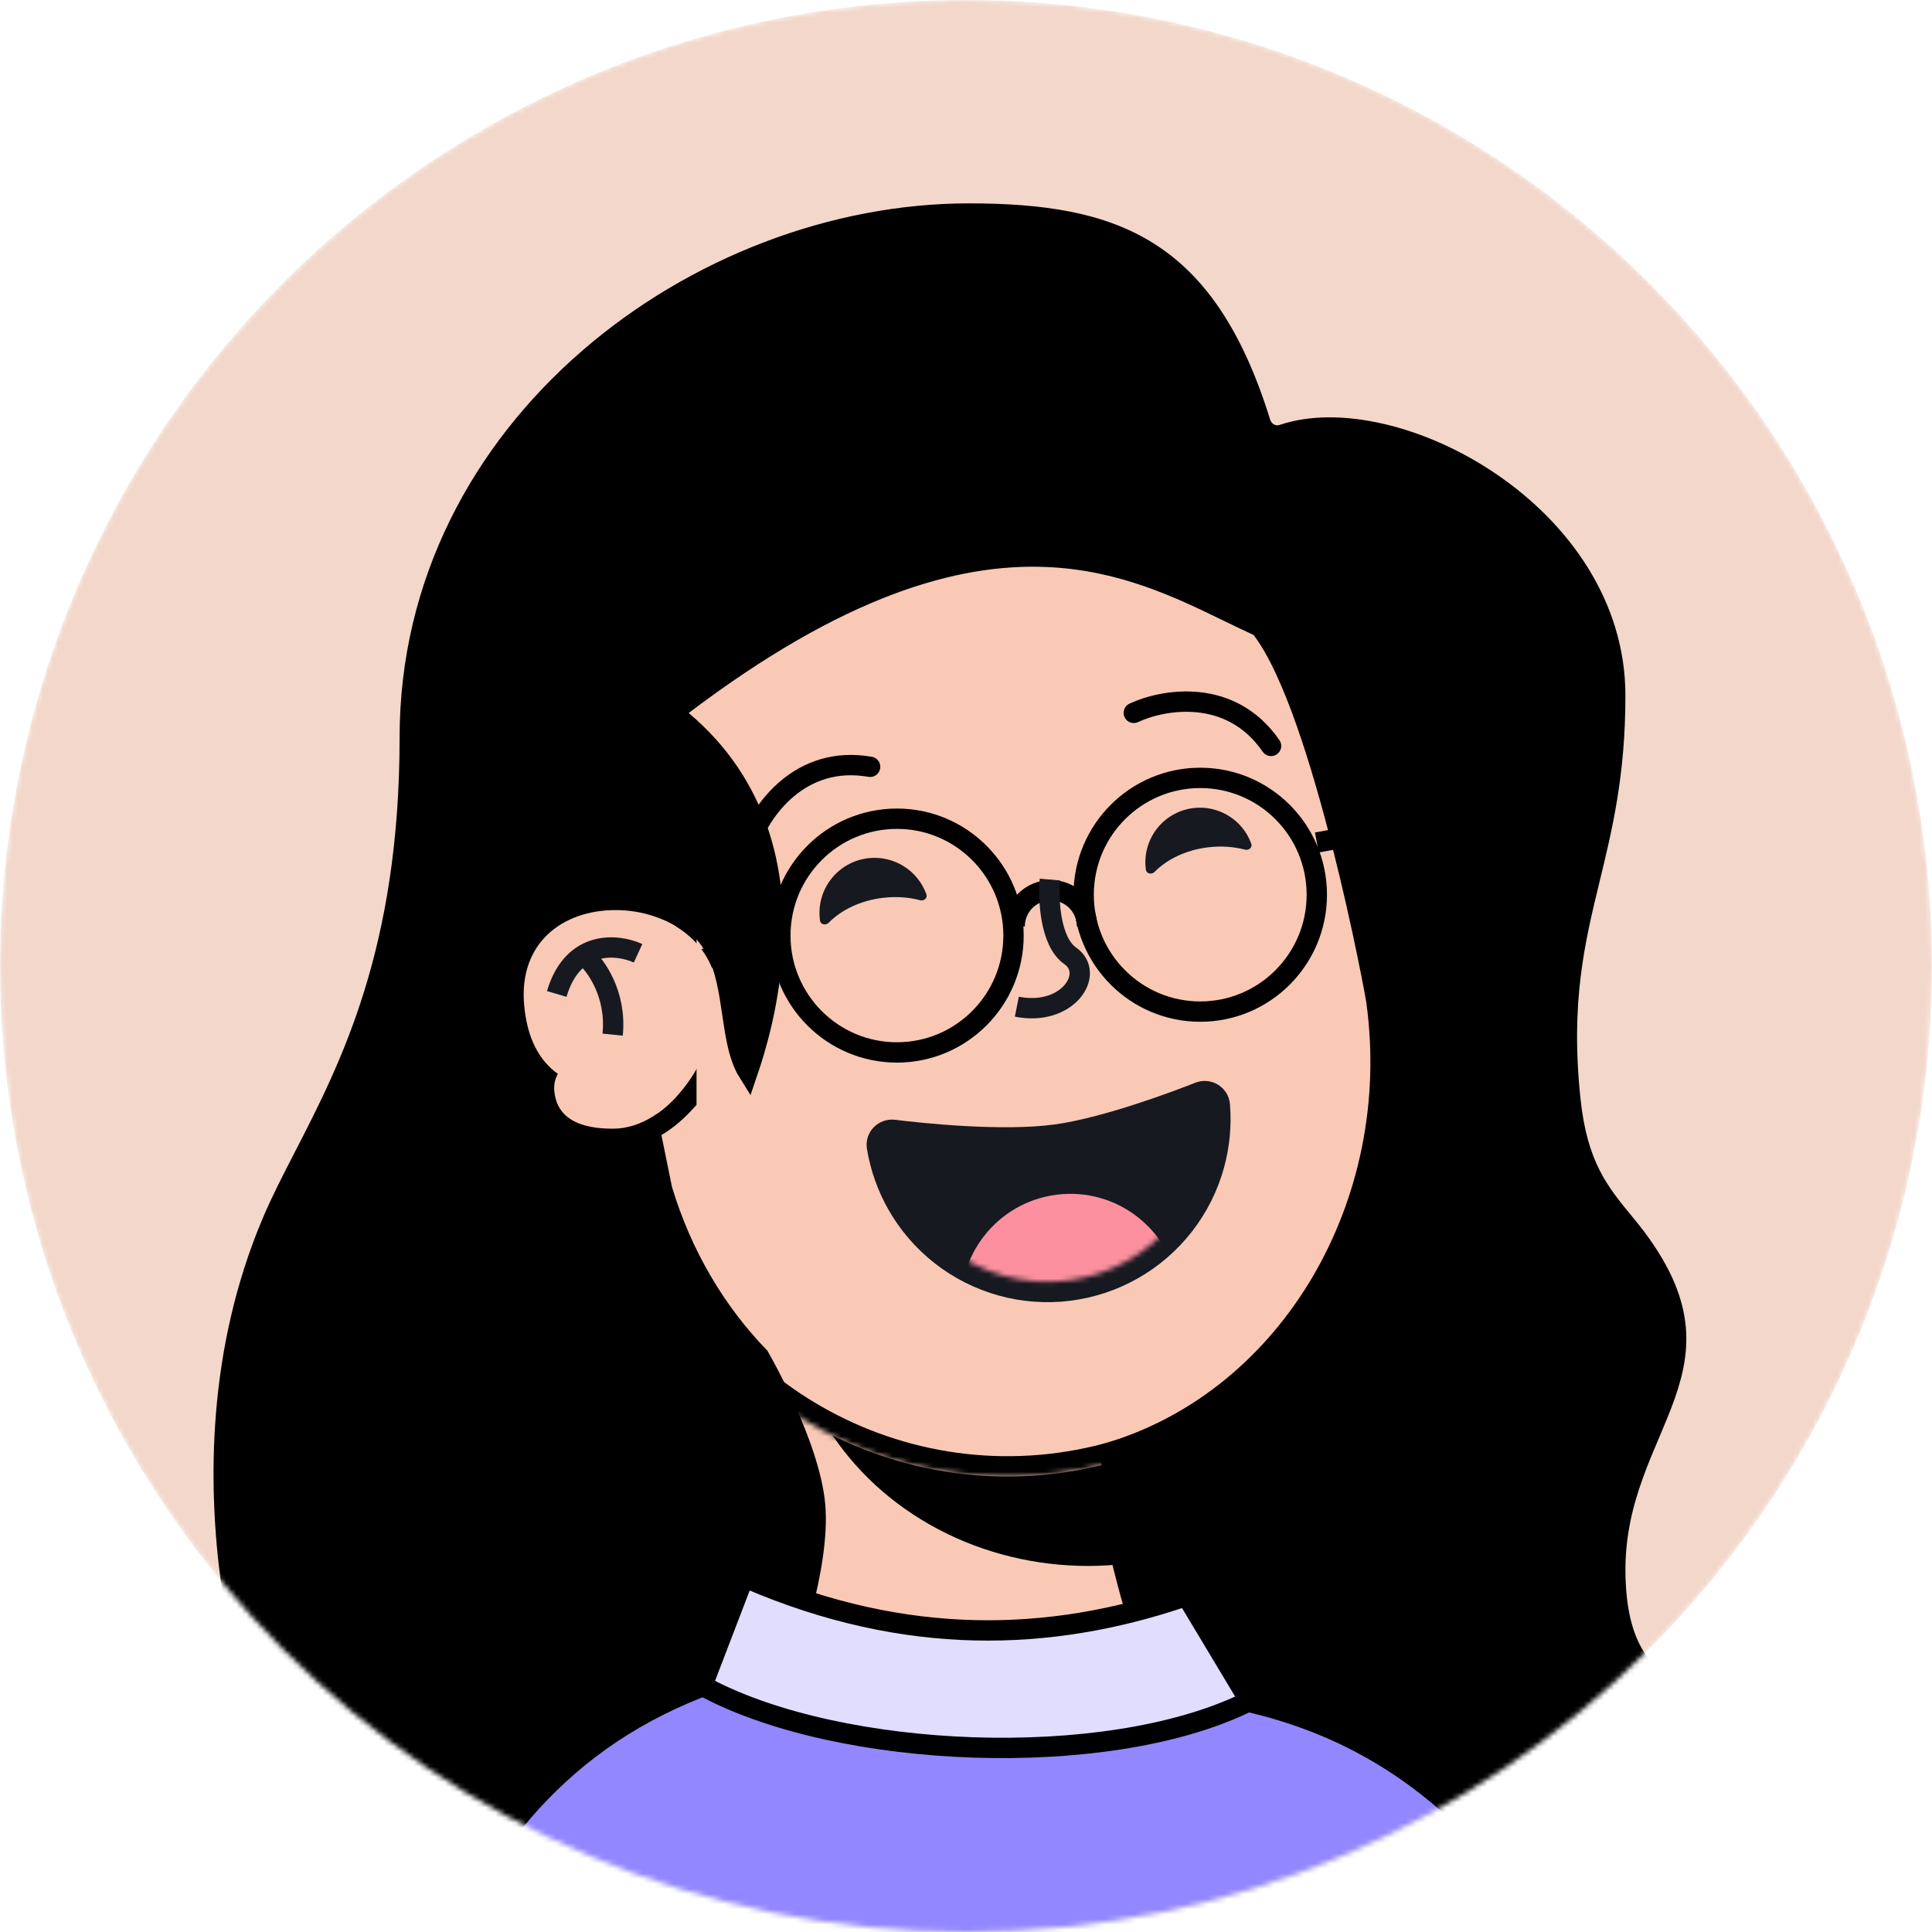 <svg width="380" height="380" viewBox="0 0 380 380" fill="none" xmlns="http://www.w3.org/2000/svg">
<mask id="mask0" mask-type="alpha" maskUnits="userSpaceOnUse" x="0" y="0" width="380" height="380">
<circle cx="190" cy="190" r="190" fill="#FFEDEF"/>
</mask>
<g mask="url(#mask0)">
<circle cx="190" cy="190" r="190" fill="#F2D7CA"/>
<g clip-path="url(#clip0)">
<path d="M244 363.5C229.6 343.5 218.333 304.834 217 285.5L148.5 256L120 363.5H244Z" fill="#F9C9B6" stroke="black" stroke-width="4"/>
<mask id="mask1" mask-type="alpha" maskUnits="userSpaceOnUse" x="120" y="256" width="124" height="118">
<path d="M244 373.5C229.6 353.5 218.333 304.834 217 285.5L148.5 256L120 373.5H244Z" fill="#AC6651"/>
</mask>
<g mask="url(#mask1)">
<g style="mix-blend-mode:multiply">
<ellipse cx="214" cy="254" rx="59" ry="54" fill="black"/>
</g>
</g>
<mask id="path-6-inside-1" fill="white">
<path fill-rule="evenodd" clip-rule="evenodd" d="M273.887 194.917C273.86 194.802 273.832 194.686 273.804 194.57C273.777 194.454 273.749 194.339 273.72 194.223L257.324 125.786C257.307 125.718 257.291 125.651 257.275 125.583C257.259 125.515 257.242 125.447 257.226 125.379L257.153 125.076L257.152 125.076C246.934 83.632 205.157 58.148 163.583 68.109C122.009 78.07 96.316 119.718 105.989 161.293L105.987 161.294L122.979 232.212L122.993 232.208C133.595 273.113 175.063 298.149 216.33 288.262C257.598 278.375 283.217 237.265 274.132 195.997L274.145 195.994L273.887 194.917Z"/>
</mask>
<path fill-rule="evenodd" clip-rule="evenodd" d="M273.887 194.917C273.86 194.802 273.832 194.686 273.804 194.57C273.777 194.454 273.749 194.339 273.72 194.223L257.324 125.786C257.307 125.718 257.291 125.651 257.275 125.583C257.259 125.515 257.242 125.447 257.226 125.379L257.153 125.076L257.152 125.076C246.934 83.632 205.157 58.148 163.583 68.109C122.009 78.07 96.316 119.718 105.989 161.293L105.987 161.294L122.979 232.212L122.993 232.208C133.595 273.113 175.063 298.149 216.33 288.262C257.598 278.375 283.217 237.265 274.132 195.997L274.145 195.994L273.887 194.917Z" fill="#F9C9B6"/>
<path d="M273.887 194.917L269.993 195.832L269.995 195.841L269.997 195.849L273.887 194.917ZM273.72 194.223L269.831 195.155L269.833 195.164L269.835 195.173L273.72 194.223ZM257.324 125.786L253.431 126.708L253.434 126.718L257.324 125.786ZM257.226 125.379L253.336 126.311L253.339 126.322L257.226 125.379ZM257.153 125.076L261.043 124.144L260.112 120.256L256.223 121.186L257.153 125.076ZM257.152 125.076L253.268 126.034L254.219 129.89L258.082 128.967L257.152 125.076ZM163.583 68.109L162.651 64.219L163.583 68.109ZM105.989 161.293L106.923 165.183L110.785 164.255L109.885 160.387L105.989 161.293ZM105.987 161.294L105.053 157.405L101.166 158.338L102.097 162.226L105.987 161.294ZM122.979 232.212L119.089 233.144L120.021 237.035L123.912 236.101L122.979 232.212ZM122.993 232.208L126.865 231.205L125.879 227.402L122.059 228.319L122.993 232.208ZM216.33 288.262L215.398 284.372H215.398L216.33 288.262ZM274.132 195.997L273.201 192.107L269.382 193.021L270.226 196.857L274.132 195.997ZM274.145 195.994L275.076 199.884L278.967 198.952L278.035 195.062L274.145 195.994ZM277.781 194.003C277.752 193.881 277.723 193.76 277.694 193.638L269.914 195.502C269.941 195.612 269.967 195.722 269.993 195.832L277.781 194.003ZM277.694 193.638C277.665 193.517 277.636 193.395 277.606 193.274L269.835 195.173C269.861 195.282 269.888 195.392 269.914 195.502L277.694 193.638ZM253.434 126.718L269.831 195.155L277.61 193.291L261.213 124.854L253.434 126.718ZM261.216 124.864C261.199 124.794 261.182 124.722 261.165 124.651L253.385 126.515C253.4 126.579 253.416 126.643 253.431 126.708L261.216 124.864ZM261.165 124.651C261.148 124.58 261.131 124.509 261.113 124.437L253.339 126.322C253.354 126.386 253.37 126.45 253.385 126.515L261.165 124.651ZM253.263 126.008L253.336 126.311L261.116 124.447L261.043 124.144L253.263 126.008ZM258.082 128.967L258.084 128.966L256.223 121.186L256.222 121.186L258.082 128.967ZM261.036 124.119C250.292 80.54 206.365 53.745 162.651 64.219L164.515 71.999C203.949 62.55 243.576 86.722 253.268 126.034L261.036 124.119ZM162.651 64.219C118.937 74.692 91.922 118.484 102.093 162.2L109.885 160.387C100.71 120.952 125.081 81.447 164.515 71.999L162.651 64.219ZM106.921 165.183L106.923 165.183L105.055 157.404L105.053 157.405L106.921 165.183ZM126.869 231.28L109.877 160.362L102.097 162.226L119.089 233.144L126.869 231.28ZM122.059 228.319L122.045 228.322L123.912 236.101L123.926 236.098L122.059 228.319ZM119.12 233.212C130.269 276.223 173.87 302.548 217.262 292.152L215.398 284.372C176.255 293.751 136.921 270.003 126.865 231.205L119.12 233.212ZM217.262 292.152C260.654 281.756 287.592 238.53 278.039 195.137L270.226 196.857C278.843 236 254.542 274.994 215.398 284.372L217.262 292.152ZM273.213 192.104L273.201 192.107L275.064 199.887L275.076 199.884L273.213 192.104ZM269.997 195.849L270.255 196.926L278.035 195.062L277.777 193.985L269.997 195.849Z" fill="black" mask="url(#path-6-inside-1)"/>
</g>
<path d="M223 140.214C228.667 137.548 242 135.114 250 146.714" stroke="black" stroke-width="4" stroke-linecap="round"/>
<path d="M147.579 165.521C149.65 159.61 157.261 148.396 171.142 150.822" stroke="black" stroke-width="4" stroke-linecap="round"/>
<path d="M259 175.985C259 188.683 248.73 198.969 236.07 198.969C223.41 198.969 213.14 188.683 213.14 175.985C213.14 163.286 223.41 153 236.07 153C248.73 153 259 163.286 259 175.985Z" stroke="black" stroke-width="4"/>
<path d="M199.346 184.015C199.346 196.714 189.075 207 176.415 207C163.755 207 153.485 196.714 153.485 184.015C153.485 171.317 163.755 161.031 176.415 161.031C189.075 161.031 199.346 171.317 199.346 184.015Z" stroke="black" stroke-width="4"/>
<path d="M213.811 182.231C213.811 180.338 213.06 178.522 211.724 177.183C210.389 175.844 208.577 175.092 206.688 175.092C204.799 175.092 202.987 175.844 201.651 177.183C200.315 178.522 199.565 180.338 199.565 182.231" stroke="black" stroke-width="4"/>
<path d="M153.711 185.8L127 190.708" stroke="black" stroke-width="4"/>
<path d="M285.711 160.801L259 165.708" stroke="black" stroke-width="4"/>
<path d="M242.734 367.89C242.297 367.861 241.929 367.834 241.633 367.809C235.751 358.416 230.393 342.938 226.241 327.041C222.198 311.559 219.359 295.922 218.294 285.6C253.827 274.846 275.999 236.57 270.663 197.179C270.657 197.113 270.65 197.066 270.649 197.058L270.649 197.056C270.641 196.998 270.631 196.93 270.62 196.86C270.597 196.717 270.565 196.526 270.525 196.293C270.444 195.826 270.324 195.167 270.169 194.341C269.858 192.689 269.402 190.355 268.818 187.529C267.651 181.879 265.972 174.25 263.923 166.158C261.875 158.071 259.451 149.493 256.792 141.956C254.153 134.475 251.215 127.821 248.079 123.727L247.788 123.346L247.351 123.148C245.507 122.312 243.591 121.38 241.59 120.406C232.087 115.782 220.659 110.222 205.865 109.611C187.848 108.866 165.066 115.405 134.304 138.716L132.398 140.161L134.228 141.701C149.458 154.525 152.765 171.556 152.059 186.034C151.528 196.936 148.729 206.231 147.105 210.977C146.06 209.311 145.38 207.236 144.865 204.81C144.496 203.076 144.228 201.249 143.947 199.339L143.902 199.036C143.608 197.042 143.296 194.965 142.841 192.959C141.933 188.963 140.398 184.956 136.971 182.11C133.521 179.244 128.491 177.828 121.192 178.254L118.99 178.382L119.431 180.543L130.3 233.849L130.318 233.935L130.343 234.02C134.223 246.869 140.878 258.014 149.395 266.819C149.468 266.945 149.573 267.132 149.708 267.373C149.985 267.868 150.384 268.592 150.867 269.502C151.833 271.323 153.133 273.881 154.466 276.826C157.159 282.773 159.887 290.084 160.413 296.061C160.947 302.128 159.487 309.946 157.82 316.396C156.994 319.59 156.133 322.392 155.479 324.394C155.352 324.781 155.233 325.139 155.124 325.463C153.089 324.462 151.122 323.91 149.223 323.798C146.667 323.648 144.355 324.302 142.31 325.547C138.306 327.982 135.388 332.626 133.221 337.77C129.26 347.169 127.352 359.355 126.47 366.936C102.732 361.242 84.4 355.465 71.921 351.074C65.498 348.815 60.627 346.922 57.367 345.597C55.737 344.935 54.51 344.415 53.693 344.061C53.502 343.978 53.333 343.905 53.187 343.841C53.04 343.449 52.839 342.901 52.596 342.204C52.053 340.652 51.298 338.368 50.457 335.462C48.775 329.649 46.754 321.36 45.407 311.478C42.71 291.693 42.729 265.652 53.446 240.329C55.179 236.235 57.344 232.029 59.69 227.472C68.749 209.872 80.507 187.03 80.507 145.07C80.507 83.865 137.501 41.911 190.549 41.911C205.016 41.911 216.624 43.643 225.951 49.53C235.23 55.387 242.555 65.555 247.998 83.104C248.538 84.843 250.392 86.035 252.302 85.388C263.065 81.74 279.431 85.415 293.28 94.862C307.051 104.256 317.787 118.996 317.787 136.802C317.787 152.236 315.257 162.666 312.792 172.816C309.808 185.103 306.928 196.96 308.96 216.281C309.638 222.72 311.015 227.286 312.94 231.072C314.837 234.801 317.228 237.69 319.749 240.735L319.805 240.803C325.805 248.051 328.543 254.021 329.428 259.285C330.311 264.539 329.385 269.301 327.671 274.231C326.81 276.708 325.763 279.194 324.653 281.812L324.557 282.038C323.484 284.57 322.361 287.22 321.352 290.009C319.265 295.776 317.638 302.201 317.799 309.814C317.937 316.278 319.033 320.705 320.672 324.055C322.296 327.373 324.394 329.497 326.226 331.351L326.273 331.399C327.939 333.086 329.326 334.507 330.354 336.501C331.277 338.293 331.961 340.661 332.073 344.216C309.117 358.48 286.4 364.374 269.344 366.693C260.705 367.867 253.528 368.123 248.522 368.086C246.019 368.067 244.06 367.976 242.734 367.89Z" fill="black" stroke="black" stroke-width="3.822"/>
<path d="M134.466 217.111L135 216.536V215.751V182.249V181.13L134.046 180.545C130.312 178.254 125.772 177 121.08 177C115.44 177 110.159 178.747 106.398 182.295C102.594 185.882 100.542 191.127 101.087 197.666C101.618 204.038 103.757 208.727 107.305 211.843C107.013 212.842 106.927 213.92 107.062 215.053C107.452 218.322 109.104 220.677 111.657 222.128C114.091 223.511 117.206 224 120.524 224C126.003 224 130.808 221.053 134.466 217.111Z" stroke="black" stroke-width="4"/>
<path fill-rule="evenodd" clip-rule="evenodd" d="M140.972 197.984C141.043 197.332 141.08 196.67 141.08 196C141.08 185.783 131.573 179 121.08 179C110.587 179 102.08 185.5 103.08 197.5C103.636 204.177 106.026 208.572 109.731 211.217C109.142 212.241 108.885 213.444 109.048 214.817C109.677 220.098 114.186 222 120.524 222C131.629 222 140.416 207.953 140.972 197.984Z" fill="#F9C9B6"/>
<path d="M125.5 187.5C121.5 185.667 112.7 184.7 109.5 195.5" stroke="#171921" stroke-width="4"/>
<path d="M115 188C117.167 189.833 121.3 195.5 120.5 203.5" stroke="#171921" stroke-width="4"/>
<path d="M231.686 332.467L231.853 332.514L232.025 332.531C269.727 336.319 292.394 356.744 308.915 385.105H84.943C98.363 355.594 117.395 336.962 148.124 328.426C161.216 324.789 176.485 322.97 194.426 322.97C202.106 322.97 208.083 324.396 213.782 326.288C215.971 327.015 218.099 327.804 220.289 328.616C220.978 328.871 221.673 329.129 222.377 329.387C225.302 330.461 228.356 331.535 231.686 332.467Z" fill="#9287FF" stroke="black" stroke-width="4"/>
<path d="M138.454 330.723L145.961 311.14C146.163 310.614 146.768 310.368 147.291 310.593C178.27 323.882 206.468 322.96 232.609 314.142C233.057 313.991 233.555 314.174 233.801 314.584L245.227 333.621C245.528 334.121 245.355 334.761 244.835 335.01C217.23 348.225 165.419 345.985 138.911 331.957C138.463 331.721 138.275 331.191 138.454 330.723Z" fill="#E0DDFF" stroke="black" stroke-width="4"/>
<path d="M239.921 217.33C239.75 215.262 237.637 214.111 235.845 214.817C231.616 216.483 217.627 221.783 207.763 223.14C196.94 224.628 180.551 222.82 175.807 222.231C173.877 221.992 172.158 223.65 172.491 225.665C173.142 229.607 174.484 233.408 176.459 236.891C178.661 240.775 181.607 244.187 185.128 246.933C188.649 249.678 192.676 251.704 196.98 252.893C201.283 254.082 205.779 254.412 210.21 253.864C214.641 253.316 218.921 251.9 222.805 249.698C226.689 247.495 230.102 244.55 232.847 241.029C235.593 237.508 237.618 233.481 238.807 229.177C239.873 225.321 240.249 221.31 239.921 217.33Z" fill="#171921" stroke="#171921" stroke-width="4"/>
<mask id="mask2" mask-type="alpha" maskUnits="userSpaceOnUse" x="174" y="216" width="65" height="37">
<path d="M237.793 216.192C238.309 220.362 237.999 224.594 236.88 228.644C235.76 232.695 233.854 236.485 231.27 239.799C228.686 243.113 225.474 245.885 221.819 247.958C218.163 250.031 214.135 251.363 209.965 251.879C205.794 252.395 201.563 252.084 197.512 250.965C193.462 249.846 189.671 247.94 186.358 245.356C183.044 242.771 180.271 239.56 178.199 235.904C176.126 232.249 174.794 228.221 174.278 224.05L237.793 216.192Z" fill="#171921"/>
</mask>
<g mask="url(#mask2)">
<circle cx="210.522" cy="256.314" r="21.5" transform="rotate(-7.053 210.522 256.314)" fill="#FC909F"/>
</g>
<path fill-rule="evenodd" clip-rule="evenodd" d="M161.287 181.072C161.401 181.885 162.434 182.066 163.009 181.48C165.474 178.964 169.264 177.116 173.663 176.593C176.258 176.285 178.754 176.475 180.979 177.065C181.733 177.266 182.474 176.629 182.21 175.895C180.545 171.249 175.845 168.196 170.736 168.803C164.794 169.509 160.55 174.897 161.256 180.839C161.266 180.917 161.276 180.995 161.287 181.072Z" fill="#171921"/>
<path fill-rule="evenodd" clip-rule="evenodd" d="M225.385 171.073C225.498 171.886 226.531 172.067 227.106 171.482C229.549 168.996 233.298 167.17 237.649 166.653C240.213 166.348 242.681 166.535 244.88 167.117C245.634 167.316 246.375 166.679 246.111 165.946C244.456 161.352 239.804 158.335 234.748 158.935C228.863 159.635 224.658 164.973 225.357 170.859C225.366 170.93 225.375 171.002 225.385 171.073Z" fill="#171921"/>
<path d="M206.5 173C206.167 176.833 206.5 185.2 210.5 188C215.5 191.5 210 200 200 198" stroke="#171921" stroke-width="4"/>
</g>
<defs>
<clipPath id="clip0">
<rect width="200" height="320" fill="white" transform="translate(90 44)"/>
</clipPath>
</defs>
</svg>
